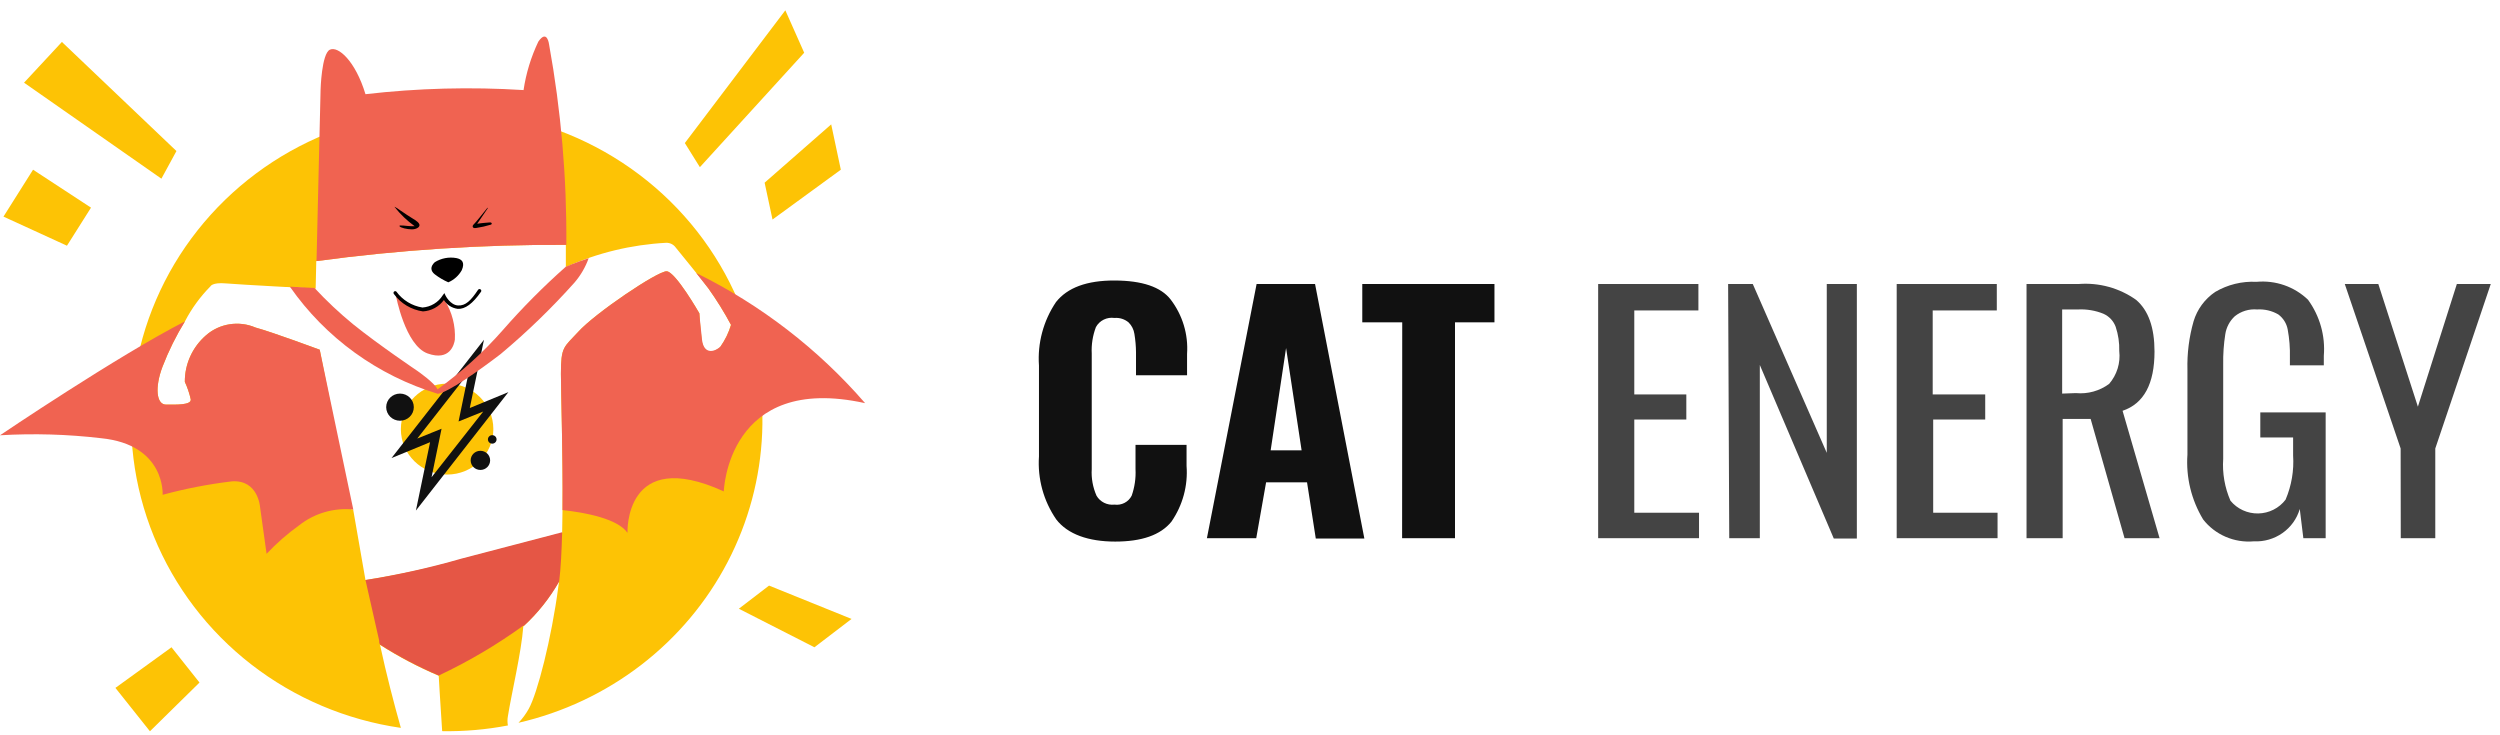 <svg width="204" height="60" viewBox="0 0 204 60" fill="none" xmlns="http://www.w3.org/2000/svg">
<g clip-path="url(#clip0)">
<path d="M60.249 24.58C58.515 20.494 55.721 16.927 52.147 14.234C48.573 11.54 44.344 9.815 39.88 9.229C35.416 8.643 30.874 9.217 26.706 10.894C22.539 12.571 18.891 15.293 16.127 18.788C13.362 22.282 11.578 26.428 10.951 30.812C10.325 35.196 10.878 39.664 12.556 43.773C14.234 47.881 16.977 51.485 20.514 54.226C24.05 56.968 28.255 58.75 32.71 59.395C32.127 57.328 31.533 55.044 31.01 52.62C32.532 53.591 34.134 54.434 35.799 55.142C35.799 55.142 35.92 57.279 36.081 59.663C37.88 59.693 39.678 59.537 41.444 59.198C41.398 58.949 41.398 58.694 41.444 58.446C41.736 56.596 42.541 53.263 42.702 51.117C43.862 50.05 44.846 48.812 45.619 47.447L45.559 47.883C45.006 52.096 43.849 56.596 43.144 57.843C42.916 58.255 42.636 58.637 42.309 58.98C45.951 58.14 49.364 56.532 52.311 54.266C55.257 52.001 57.668 49.132 59.374 45.859C61.081 42.587 62.043 38.989 62.194 35.314C62.345 31.64 61.682 27.977 60.249 24.58ZM58.77 28.328C58.327 28.754 57.412 29.041 57.261 27.755C57.11 26.469 57.07 25.569 57.07 25.569C57.07 25.569 55.128 22.176 54.403 22.137C53.679 22.097 48.537 25.569 47.179 27.082C46.002 28.358 45.77 28.269 45.77 30.514C45.77 32.206 45.992 38.595 45.871 43.481L37.671 45.627C35.093 46.355 32.472 46.923 29.822 47.329L28.816 41.562H28.675L26.09 28.536C26.09 28.536 22.256 27.112 20.847 26.726C20.186 26.442 19.456 26.349 18.742 26.46C18.029 26.57 17.363 26.879 16.823 27.349C16.271 27.824 15.83 28.41 15.53 29.067C15.23 29.724 15.077 30.437 15.082 31.157C15.295 31.617 15.457 32.098 15.565 32.591C15.615 33.066 14.358 33.017 13.553 33.017C12.748 33.017 12.627 31.592 13.261 29.921C13.755 28.636 14.368 27.397 15.092 26.222C15.636 25.172 16.339 24.208 17.175 23.363C17.175 23.363 17.316 23.027 18.433 23.126C19.549 23.225 25.758 23.551 25.758 23.551L25.808 21.306C32.556 20.39 39.361 19.947 46.173 19.981C46.173 20.584 46.173 21.187 46.173 21.791C48.753 20.633 51.531 19.962 54.363 19.812C54.514 19.809 54.665 19.842 54.8 19.909C54.935 19.977 55.051 20.076 55.138 20.198C55.48 20.623 57.563 23.166 57.804 23.531C58.48 24.482 59.096 25.473 59.645 26.499C59.457 27.148 59.161 27.763 58.77 28.319V28.328Z" fill="#FDC305"/>
<path d="M56.809 22.275C57.282 22.869 57.694 23.393 57.815 23.551C58.491 24.501 59.106 25.492 59.656 26.518C59.465 27.147 59.172 27.741 58.791 28.279C58.348 28.704 57.432 28.991 57.282 27.705C57.131 26.42 57.07 25.569 57.07 25.569C57.07 25.569 55.128 22.176 54.404 22.137C53.679 22.097 48.538 25.569 47.179 27.082C46.002 28.358 45.771 28.269 45.771 30.514C45.771 31.998 45.942 37.092 45.902 41.622C47.723 41.819 50.399 42.314 51.204 43.481C51.204 43.481 50.912 36.38 59.062 40.099C59.062 40.099 59.344 30.415 70.593 32.898C66.769 28.485 62.081 24.872 56.809 22.275Z" fill="#F06351"/>
<path d="M46.214 19.981C46.255 14.5 45.783 9.027 44.805 3.631C44.805 3.631 44.654 2.345 43.929 3.394C43.332 4.647 42.925 5.98 42.722 7.35C38.421 7.079 34.103 7.191 29.823 7.686C28.998 4.966 27.589 3.73 26.915 4.056C26.241 4.383 26.16 7.301 26.16 7.301L25.828 21.306C32.583 20.389 39.395 19.946 46.214 19.981Z" fill="#F06351"/>
<path d="M45.629 47.447C45.76 46.389 45.83 44.985 45.871 43.432L37.671 45.578C35.094 46.322 32.474 46.907 29.823 47.329L30.94 52.274C30.94 52.383 30.94 52.492 31.01 52.6C32.532 53.571 34.134 54.415 35.799 55.123C38.233 53.979 40.551 52.611 42.721 51.038V51.097C43.877 50.035 44.858 48.804 45.629 47.447Z" fill="#E55645"/>
<path d="M32.197 16.885C32.147 16.786 33.204 17.557 33.616 17.795C34.029 18.032 34.23 18.21 34.23 18.378C34.23 18.547 33.968 18.715 33.606 18.715C33.244 18.715 32.681 18.596 32.6 18.457C32.52 18.319 33.204 18.457 33.546 18.457H33.837C33.218 18.012 32.666 17.483 32.197 16.885Z" fill="black"/>
<path d="M39.744 16.994C39.744 16.994 38.738 18.26 38.647 18.319C38.557 18.378 38.476 18.655 38.838 18.606C39.254 18.545 39.664 18.452 40.066 18.329C40.176 18.27 40.136 18.131 39.945 18.151C39.754 18.171 39.261 18.2 38.939 18.26L39.794 17.003C39.794 17.003 39.824 16.885 39.744 16.994Z" fill="black"/>
<path d="M36.584 23.037C37.051 22.835 37.436 22.487 37.681 22.048C37.963 21.395 37.681 21.148 37.238 21.059C36.629 20.95 36.001 21.07 35.478 21.395C35.085 21.761 35.136 22.117 35.478 22.384C35.818 22.646 36.189 22.865 36.584 23.037Z" fill="black"/>
<path d="M36.222 24.283C36.106 24.508 35.95 24.709 35.759 24.877C35.473 25.103 35.12 25.235 34.753 25.252C34.199 25.306 33.645 25.15 33.204 24.817C33.001 24.701 32.82 24.55 32.67 24.372C32.57 24.264 32.446 24.18 32.308 24.125C32.308 24.125 33.063 28.19 34.894 28.843C36.725 29.496 37.067 28.091 37.117 27.715C37.179 26.59 36.891 25.472 36.292 24.511C36.292 24.214 36.272 24.412 36.222 24.283Z" fill="#F06351"/>
<path d="M34.512 25.411C34.041 25.344 33.589 25.184 33.182 24.941C32.776 24.698 32.424 24.377 32.147 23.996C32.122 23.969 32.109 23.934 32.109 23.897C32.109 23.861 32.122 23.826 32.147 23.799C32.16 23.785 32.176 23.775 32.193 23.768C32.211 23.761 32.229 23.757 32.248 23.757C32.267 23.757 32.285 23.761 32.302 23.768C32.32 23.775 32.335 23.785 32.348 23.799C32.597 24.142 32.913 24.433 33.278 24.656C33.642 24.878 34.048 25.027 34.471 25.094C34.806 25.069 35.131 24.967 35.417 24.795C35.704 24.623 35.946 24.387 36.121 24.105L36.262 23.917L36.363 24.135C36.363 24.135 36.745 24.887 37.369 24.926C37.993 24.966 38.435 24.511 39.009 23.65C39.03 23.619 39.063 23.597 39.101 23.589C39.139 23.582 39.178 23.59 39.21 23.611C39.242 23.632 39.264 23.664 39.272 23.701C39.279 23.738 39.272 23.777 39.25 23.808C38.58 24.778 37.946 25.242 37.349 25.203C37.118 25.173 36.897 25.093 36.702 24.968C36.507 24.843 36.343 24.676 36.222 24.481C36.025 24.751 35.77 24.975 35.474 25.136C35.178 25.297 34.849 25.39 34.512 25.411Z" fill="black"/>
<path d="M36.484 38.724C38.567 38.724 40.257 37.063 40.257 35.015C40.257 32.966 38.567 31.306 36.484 31.306C34.4 31.306 32.711 32.966 32.711 35.015C32.711 37.063 34.4 38.724 36.484 38.724Z" fill="#FDC305"/>
<path d="M41.484 31.998L38.335 33.294L39.492 27.725L31.946 37.379L35.095 36.083L33.938 41.661L41.484 31.998ZM34.049 35.786L38.234 30.435L37.419 34.392L39.432 33.581L35.216 38.941L36.031 34.985L34.049 35.786Z" fill="#111111"/>
<path d="M32.64 34.332C33.263 34.332 33.767 33.836 33.767 33.224C33.767 32.613 33.263 32.117 32.64 32.117C32.018 32.117 31.513 32.613 31.513 33.224C31.513 33.836 32.018 34.332 32.64 34.332Z" fill="#111111"/>
<path d="M39.2 38.348C39.639 38.348 39.995 37.998 39.995 37.566C39.995 37.135 39.639 36.785 39.2 36.785C38.761 36.785 38.406 37.135 38.406 37.566C38.406 37.998 38.761 38.348 39.2 38.348Z" fill="#111111"/>
<path d="M40.166 36.202C40.361 36.202 40.519 36.047 40.519 35.855C40.519 35.664 40.361 35.509 40.166 35.509C39.972 35.509 39.814 35.664 39.814 35.855C39.814 36.047 39.972 36.202 40.166 36.202Z" fill="#111111"/>
<path d="M46.163 21.771C44.347 23.38 42.636 25.102 41.042 26.924C39.453 28.733 37.661 30.359 35.699 31.77C35.478 31.246 34.059 30.267 34.059 30.267C34.059 30.267 30.9 28.141 28.827 26.469C27.706 25.552 26.651 24.56 25.668 23.502L23.655 23.393C26.56 27.564 30.816 30.646 35.729 32.136C36.594 31.998 39.029 30.287 40.851 28.892C43.005 27.091 45.023 25.137 46.888 23.047C47.389 22.461 47.778 21.791 48.035 21.069C46.888 21.445 46.163 21.771 46.163 21.771Z" fill="#F06351"/>
<path d="M65.622 4.304L57.11 13.641L55.883 11.672L64.083 0.842L65.622 4.304Z" fill="#FDC305"/>
<path d="M63.037 17.913L68.611 13.848L67.826 10.149L62.393 14.907L63.037 17.913Z" fill="#FDC305"/>
<path d="M60.29 49.673L66.457 52.818L69.486 50.504L62.755 47.784L60.29 49.673Z" fill="#FDC305"/>
<path d="M1.962 6.747L5.051 3.423L14.398 12.325L13.17 14.58L1.962 6.747Z" fill="#FDC305"/>
<path d="M7.426 16.944L2.697 13.848L0.283 17.676L5.464 20.05L7.426 16.944Z" fill="#FDC305"/>
<path d="M13.995 52.818L9.417 56.132L12.235 59.672L16.279 55.696L13.995 52.818Z" fill="#FDC305"/>
<path d="M26.09 28.536C26.09 28.536 22.257 27.112 20.848 26.726C20.186 26.442 19.456 26.349 18.743 26.46C18.03 26.57 17.364 26.879 16.823 27.349C16.272 27.824 15.831 28.41 15.531 29.067C15.23 29.724 15.077 30.437 15.082 31.157C15.295 31.617 15.457 32.098 15.566 32.591C15.616 33.066 14.358 33.017 13.553 33.017C12.748 33.017 12.627 31.592 13.261 29.921C13.756 28.636 14.369 27.397 15.093 26.222C9.609 29.031 0 35.519 0 35.519C2.749 35.356 5.506 35.436 8.241 35.757C13.523 36.281 13.271 40.376 13.271 40.376C15.129 39.872 17.023 39.505 18.936 39.278C21.069 39.139 21.22 41.374 21.22 41.374L21.753 45.192C22.563 44.331 23.456 43.549 24.42 42.858C25.662 41.881 27.244 41.419 28.827 41.572L26.09 28.536Z" fill="#F06351"/>
<path d="M86.189 42.383C85.152 40.873 84.657 39.067 84.78 37.25V29.832C84.65 28.001 85.138 26.179 86.169 24.649C87.101 23.469 88.694 22.882 90.948 22.889C93.201 22.895 94.727 23.413 95.526 24.441C96.499 25.716 96.974 27.292 96.864 28.882V30.623H92.698V28.734C92.693 28.237 92.649 27.741 92.568 27.25C92.517 26.895 92.351 26.566 92.095 26.311C91.936 26.177 91.752 26.076 91.554 26.013C91.355 25.95 91.146 25.927 90.938 25.945C90.639 25.901 90.334 25.949 90.064 26.081C89.794 26.214 89.572 26.425 89.428 26.687C89.164 27.381 89.047 28.122 89.086 28.863V38.279C89.04 39.024 89.175 39.77 89.479 40.455C89.624 40.702 89.839 40.901 90.099 41.03C90.358 41.158 90.649 41.209 90.938 41.177C91.221 41.216 91.51 41.166 91.763 41.035C92.016 40.904 92.22 40.697 92.346 40.445C92.59 39.749 92.695 39.014 92.658 38.279V36.3H96.823V38.012C96.946 39.625 96.51 41.232 95.586 42.571C94.701 43.659 93.171 44.193 90.998 44.193C88.825 44.193 87.124 43.6 86.189 42.383Z" fill="#111111"/>
<path d="M102.539 23.175H107.308L111.332 43.946H107.368L106.654 39.357H103.314L102.509 43.916H98.484L102.539 23.175ZM106.211 36.745L104.944 28.398L103.686 36.745H106.211Z" fill="#111111"/>
<path d="M114.422 26.301H111.162V23.175H121.948V26.301H118.728V43.916H114.412L114.422 26.301Z" fill="#111111"/>
<path d="M130.41 23.175H138.59V25.332H133.358V32.186H137.604V34.233H133.358V41.839H138.64V43.916H130.41V23.175Z" fill="#444444"/>
<path d="M141.015 23.175H143.027L149.064 36.953V23.175H151.519V43.946H149.638L143.601 29.782V43.916H141.106L141.015 23.175Z" fill="#444444"/>
<path d="M154.77 23.175H162.939V25.332H157.708V32.186H161.994V34.233H157.748V41.839H163V43.916H154.77V23.175Z" fill="#444444"/>
<path d="M165.365 23.175H169.61C171.284 23.043 172.95 23.503 174.309 24.471C175.315 25.332 175.808 26.736 175.808 28.684C175.808 31.322 174.94 32.934 173.202 33.521L176.221 43.916H173.363L170.596 34.184H168.313V43.916H165.365V23.175ZM169.389 32.077C170.358 32.169 171.328 31.901 172.106 31.325C172.422 30.957 172.658 30.53 172.8 30.069C172.942 29.608 172.986 29.123 172.931 28.645C172.951 27.974 172.852 27.305 172.639 26.667C172.552 26.432 172.419 26.216 172.246 26.032C172.073 25.849 171.865 25.701 171.633 25.599C170.98 25.335 170.275 25.217 169.57 25.252H168.272V32.117L169.389 32.077Z" fill="#444444"/>
<path d="M179.773 42.383C178.811 40.788 178.366 38.942 178.495 37.092V30.168C178.46 28.832 178.63 27.498 178.998 26.212C179.289 25.245 179.906 24.404 180.749 23.828C181.766 23.226 182.943 22.936 184.129 22.997C184.897 22.926 185.67 23.02 186.397 23.272C187.123 23.525 187.785 23.931 188.335 24.461C189.3 25.791 189.757 27.413 189.623 29.041V29.812H186.856V29.169C186.875 28.4 186.814 27.631 186.675 26.875C186.583 26.39 186.311 25.956 185.91 25.658C185.388 25.355 184.785 25.214 184.18 25.252C183.523 25.197 182.869 25.396 182.359 25.806C181.941 26.195 181.669 26.711 181.584 27.27C181.456 28.085 181.399 28.909 181.413 29.733V37.438C181.333 38.609 181.536 39.782 182.006 40.86C182.28 41.192 182.626 41.458 183.02 41.638C183.413 41.818 183.843 41.907 184.277 41.898C184.711 41.889 185.138 41.783 185.523 41.588C185.909 41.393 186.245 41.113 186.504 40.771C186.989 39.63 187.199 38.395 187.118 37.161V35.697H184.441V33.65H189.774V43.916H187.953L187.661 41.533C187.43 42.325 186.934 43.017 186.253 43.496C185.571 43.975 184.745 44.214 183.908 44.173C183.121 44.242 182.33 44.113 181.607 43.8C180.884 43.487 180.253 43 179.773 42.383Z" fill="#444444"/>
<path d="M195.892 36.597L191.334 23.175H194.071L197.3 33.185L200.479 23.175H203.246L198.719 36.597V43.916H195.902L195.892 36.597Z" fill="#444444"/>
</g>
<defs>
<clipPath id="clip0">
<rect width="203.237" height="58.831" fill="white" transform="translate(0 0.842)"/>
</clipPath>
</defs>
</svg>
